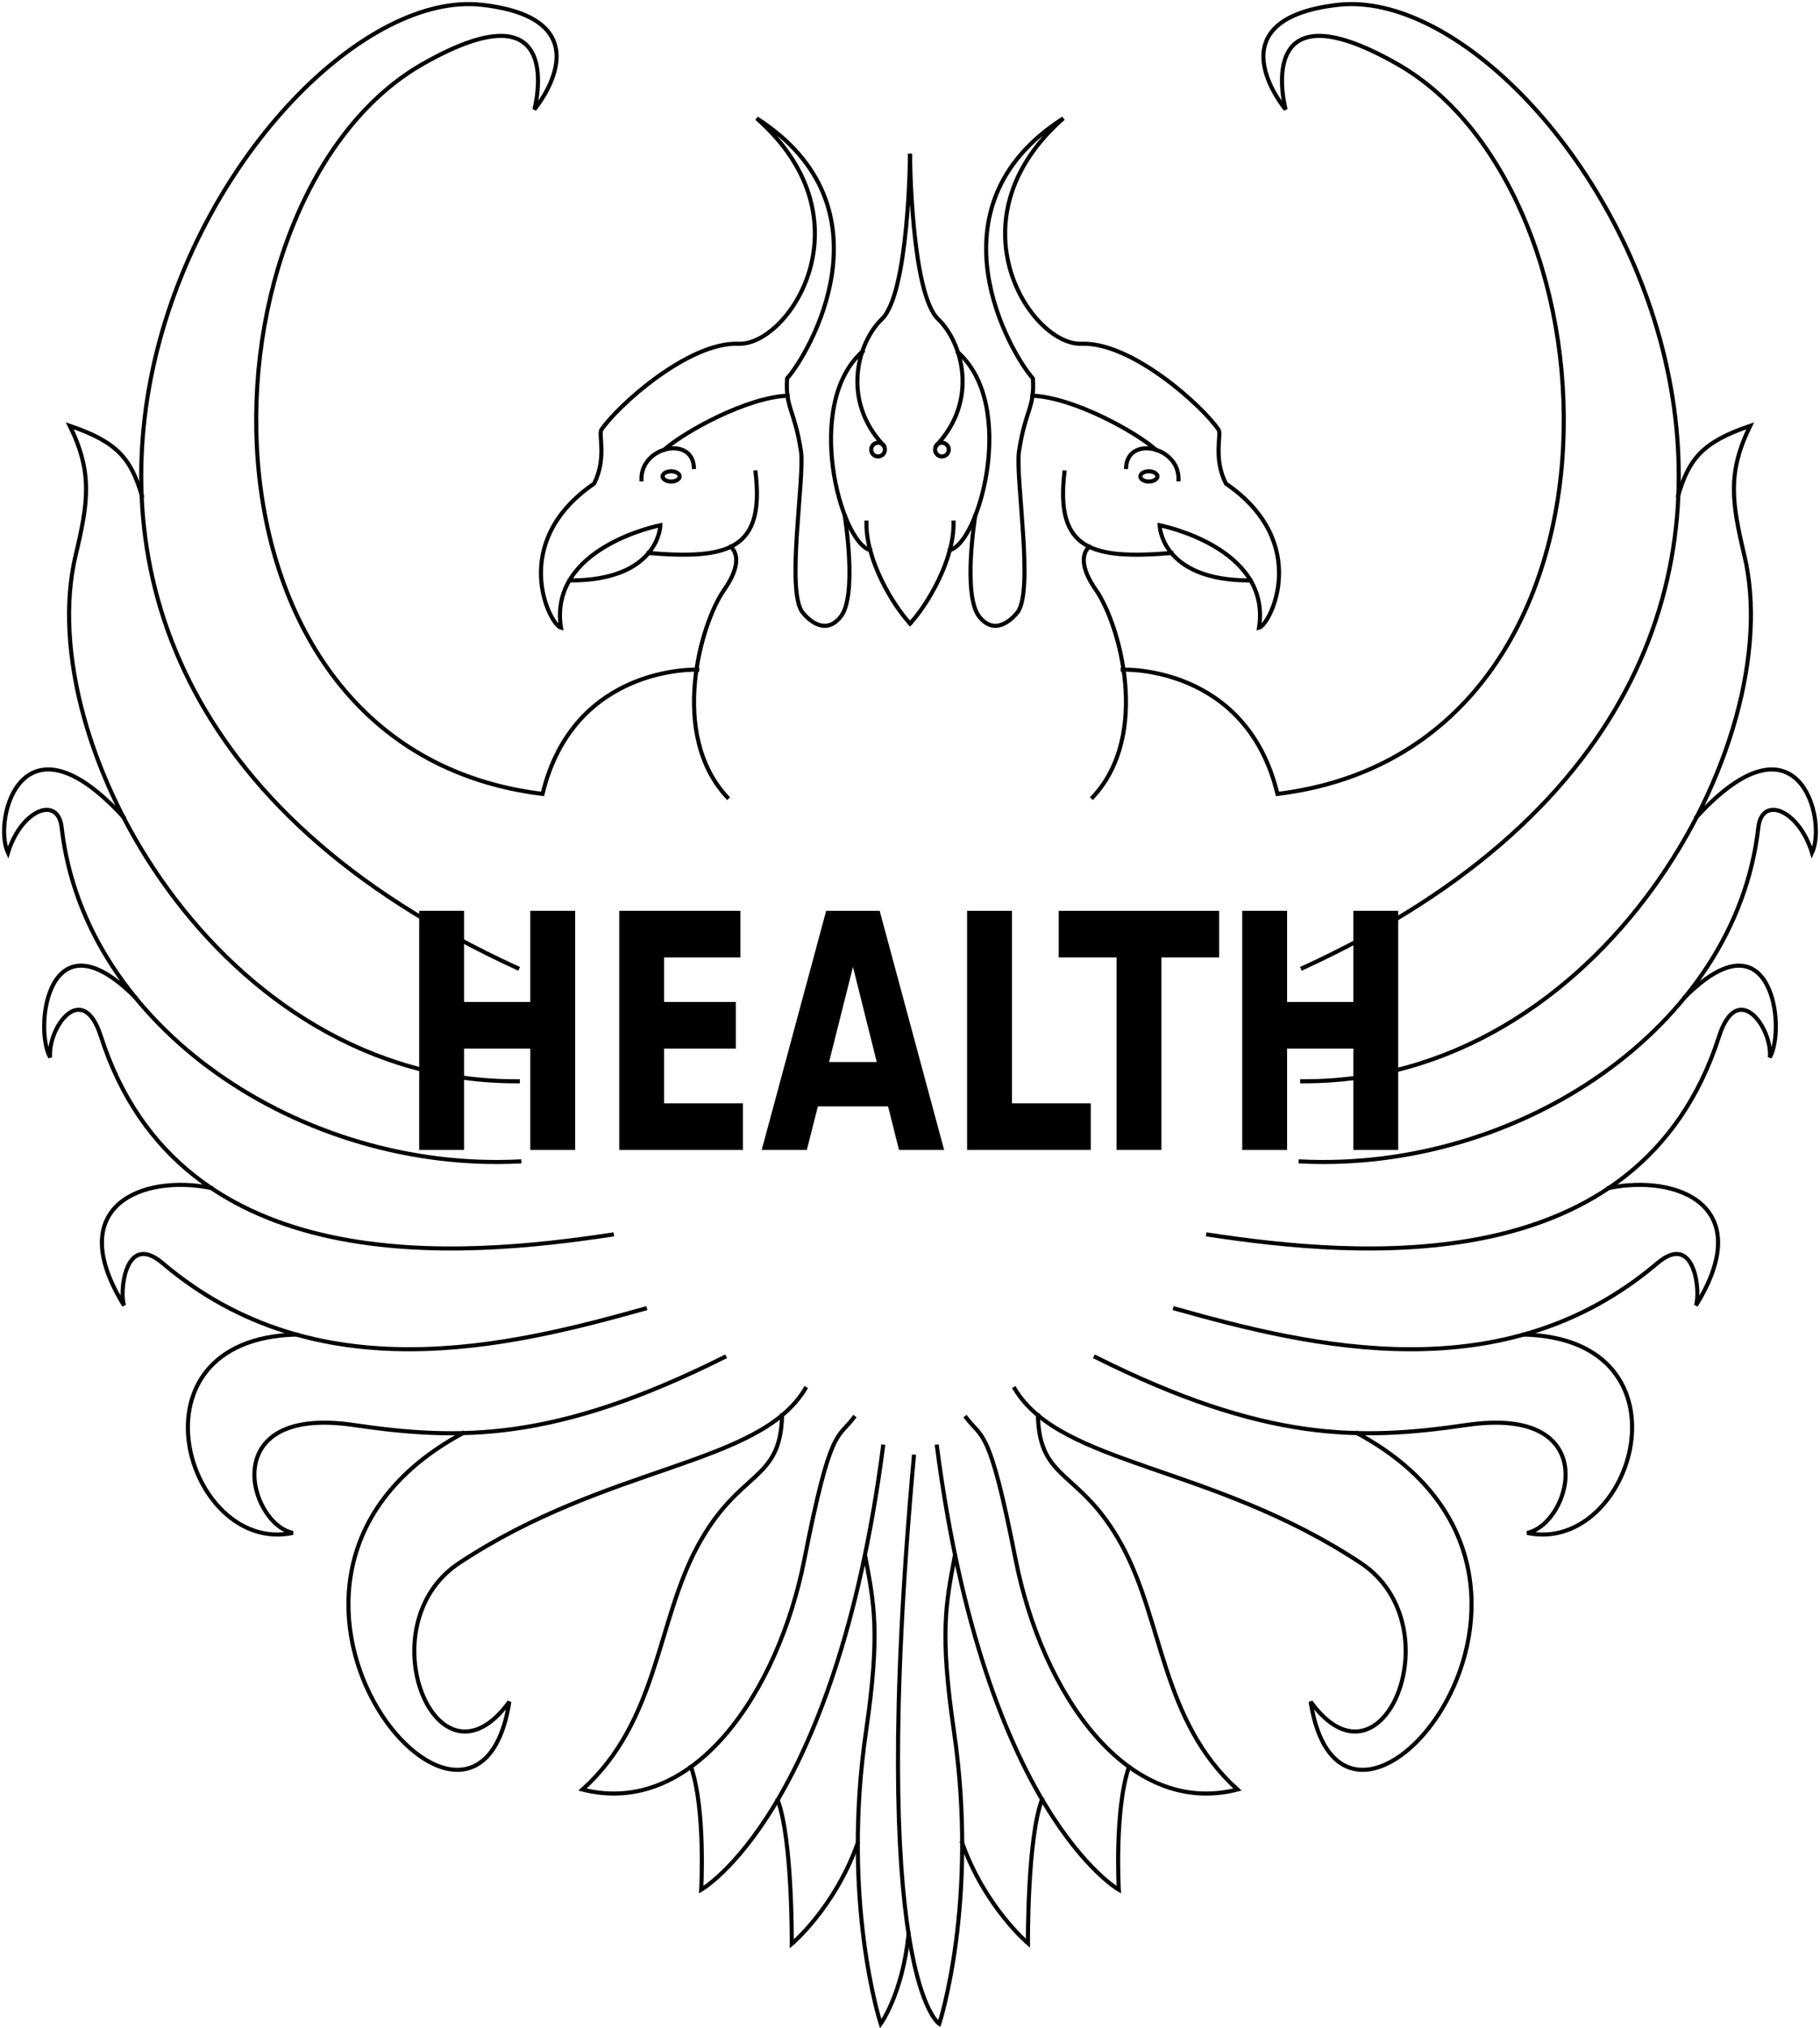 <?xml version="1.0" encoding="UTF-8" standalone="no"?>
<svg
   xmlns:dc="http://purl.org/dc/elements/1.1/"
   xmlns:cc="http://creativecommons.org/ns#"
   xmlns:rdf="http://www.w3.org/1999/02/22-rdf-syntax-ns#"
   xmlns:svg="http://www.w3.org/2000/svg"
   xmlns="http://www.w3.org/2000/svg"
   width="446.421mm"
   height="497.289mm"
   viewBox="0 0 446.421 497.289"
   version="1.1"
   id="svg1747">
  <defs
     id="defs1741" />
  <g
     id="layer1"
     transform="translate(117.377,100.478)">
    <g
       id="layer1-5"
       transform="translate(-43.077,-64.411)"
       style="stroke-width:1;stroke-miterlimit:4;stroke-dasharray:none">
      <g
         id="g4886"
         style="stroke-width:1;stroke-miterlimit:4;stroke-dasharray:none">
        <path
           id="path155"
           d="m 193.74,159.425 c 14.433,-15.502 6.414,-42.763 0.802,-50.781 -5.613,-8.018 -1.642,-10.593 -1.642,-10.593"
           style="fill:none;stroke:#000000;stroke-width:1;stroke-linecap:square;stroke-linejoin:miter;stroke-miterlimit:4;stroke-dasharray:none;stroke-opacity:1" />
        <path
           id="path157"
           d="m 186.791,79.778 c -2.252,19.088 6.827,21.344 26.217,19.77"
           style="fill:none;stroke:#000000;stroke-width:1;stroke-linecap:square;stroke-linejoin:miter;stroke-miterlimit:4;stroke-dasharray:none;stroke-opacity:1" />
        <path
           id="path159"
           d="m 232.405,106.27 c -22.021,0.084 -22.262,-13.535 -22.262,-13.535 0,0 27.489,5.321 24.379,25.135 2.735,-0.697 13.014,-20.875 -8.126,-35.341 -3.125,-6.202 -1.068,-12.005 -1.776,-13.186 C 220.745,63.58 203.339,47.756 190.96,48.229 178.581,48.701 158.266,17.852 186.519,-7.05 152.365,14.799 173.801,50.875 179.054,56.733 c 0.468,7.288 -1.859,7.654 -3.402,17.859 -0.967,6.395 3.741,34.232 -0.378,39.499 -0.673,0.861 -5.197,6.284 -9.355,1.087 -4.158,-5.197 -1.037,-24.553 -1.037,-24.553"
           style="fill:none;stroke:#000000;stroke-width:1;stroke-linecap:square;stroke-linejoin:miter;stroke-miterlimit:4;stroke-dasharray:none;stroke-opacity:1" />
        <path
           id="path4669"
           d="m 159.588,92.074 c 0.189,9.071 -6.411,20.222 -10.663,24.757"
           style="fill:none;stroke:#000000;stroke-width:1;stroke-linecap:square;stroke-linejoin:miter;stroke-miterlimit:4;stroke-dasharray:none;stroke-opacity:1" />
        <path
           id="path4671"
           d="m 158.712,98.812 c 7.229,-1.843 16.536,-35.464 1.984,-48.457"
           style="fill:none;stroke:#000000;stroke-width:1;stroke-linecap:square;stroke-linejoin:miter;stroke-miterlimit:4;stroke-dasharray:none;stroke-opacity:1" />
        <path
           id="path4675"
           d="m 155.395,73.151 c 10.394,-11.056 6.367,-25.159 0.508,-30.876 -6.709,-6.142 -6.993,-40.16 -6.993,-40.16"
           style="fill:none;stroke:#000000;stroke-width:1;stroke-linecap:square;stroke-linejoin:miter;stroke-miterlimit:4;stroke-dasharray:none;stroke-opacity:1" />
        <path
           id="path4677"
           d="m 214.772,81.491 c 0.189,-8.032 -12.379,-10.772 -12.851,-3.024"
           style="fill:none;stroke:#000000;stroke-width:1;stroke-linecap:square;stroke-linejoin:miter;stroke-miterlimit:4;stroke-dasharray:none;stroke-opacity:1" />
        <path
           id="path4679"
           d="M 209.103,74.12 C 203.906,69.584 188.775,61.352 178.947,60.974"
           style="fill:none;stroke:#000000;stroke-width:1;stroke-linecap:square;stroke-linejoin:miter;stroke-miterlimit:4;stroke-dasharray:none;stroke-opacity:1" />
        <circle
           r="1.683"
           cx="156.741"
           cy="74.185"
           id="path4708"
           style="opacity:1;fill:none;stroke:#000000;stroke-width:1;stroke-miterlimit:4;stroke-dasharray:none;stroke-opacity:1;stroke-linecap:square" />
        <path
           id="path4712"
           d="m 201.09,128.154 c 0,0 30.288,-1.274 37.952,30.469 90.483,-11.031 86.008,-146.888 29.266,-179.071 -35.814,-20.312 -27.262,11.225 -27.262,11.225 0,0 -18.567,-22.08 12.829,-25.658 56.776,-6.471 159.935,158.93 -8.636,236.19"
           style="fill:none;stroke:#000000;stroke-width:1;stroke-linecap:square;stroke-linejoin:miter;stroke-miterlimit:4;stroke-dasharray:none;stroke-opacity:1" />
        <path
           id="path4714"
           d="m 337.331,85.459 c 2.646,-8.882 5.811,-13.087 17.67,-17.103 -5.67,11.528 -4.502,18.842 -1.417,31.844 10.895,45.934 -35.152,129.268 -108.479,128.89"
           style="fill:none;stroke:#000000;stroke-width:1;stroke-linecap:square;stroke-linejoin:miter;stroke-miterlimit:4;stroke-dasharray:none;stroke-opacity:1" />
        <path
           id="path4716"
           d="m 341.867,164.267 c 24.946,-27.214 32.066,0.71 28.301,8.788 -3.262,-10.617 -12.331,-14.174 -13.182,-6.142 -5.575,49.231 -59.153,84.478 -112.259,81.832"
           style="fill:none;stroke:#000000;stroke-width:1;stroke-linecap:square;stroke-linejoin:miter;stroke-miterlimit:4;stroke-dasharray:none;stroke-opacity:1" />
        <path
           id="path4718"
           d="m 339.056,208.396 c 21.167,-21.167 24.848,7.445 20.765,14.836 0.663,-7.218 -7.928,-19.274 -12.473,-5.103 -19.457,60.668 -89.013,54.051 -125.299,48.57"
           style="fill:none;stroke:#000000;stroke-width:1;stroke-linecap:square;stroke-linejoin:miter;stroke-miterlimit:4;stroke-dasharray:none;stroke-opacity:1" />
        <path
           id="path4720"
           d="m 320.343,255.254 c 16.631,-3.402 36.596,4.207 21.335,28.832 1.174,-2.731 -0.025,-18.396 -9.449,-10.394 -37.665,31.98 -84.667,20.6 -118.307,11.15"
           style="fill:none;stroke:#000000;stroke-width:1;stroke-linecap:square;stroke-linejoin:miter;stroke-miterlimit:4;stroke-dasharray:none;stroke-opacity:1" />
        <path
           id="path4722"
           d="m 299.415,291.197 c 42.9,1.039 26.998,54.169 0.874,48.641 10.809,-2.223 19.054,-31.442 -14.93,-26.458 -26.01,3.814 -49.326,4.158 -90.903,-16.631"
           style="fill:none;stroke:#000000;stroke-width:1;stroke-linecap:square;stroke-linejoin:miter;stroke-miterlimit:4;stroke-dasharray:none;stroke-opacity:1" />
        <path
           id="path4724"
           d="m 258.598,315.39 c 65.579,35.341 -3.278,117.745 -11.415,65.836 17.665,24.389 35.423,-18.708 12.284,-34.018 -36.626,-24.234 -73.516,-23.812 -84.856,-42.711"
           style="fill:none;stroke:#000000;stroke-width:1;stroke-linecap:square;stroke-linejoin:miter;stroke-miterlimit:4;stroke-dasharray:none;stroke-opacity:1" />
        <path
           id="path4726"
           d="m 180.29,311.019 c 0.378,16.442 10.386,13.132 20.591,31.842 10.205,18.71 9.675,43.01 28.348,59.909 -27.19,6.922 -48.003,-23.812 -54.429,-56.507 -6.426,-32.695 -8.118,-29.385 -12.087,-34.677"
           style="fill:none;stroke:#000000;stroke-width:1;stroke-linecap:square;stroke-linejoin:miter;stroke-miterlimit:4;stroke-dasharray:none;stroke-opacity:1" />
        <path
           id="path4728"
           d="m 202.606,397.242 c -3.591,10.583 -2.48,30.096 -2.48,30.096 0,0 -32.884,-18.71 -44.601,-108.668"
           style="fill:none;stroke:#000000;stroke-width:1;stroke-linecap:square;stroke-linejoin:miter;stroke-miterlimit:4;stroke-dasharray:none;stroke-opacity:1" />
        <path
           id="path4730"
           d="m 159.871,345.696 c -2.079,11.15 -3.751,18.35 -0.189,42.711 6.141,41.998 -3.591,71.815 -3.591,71.815 0,0 -17.765,-10.961 -6.237,-139.095"
           style="fill:none;stroke:#000000;stroke-width:1;stroke-linecap:square;stroke-linejoin:miter;stroke-miterlimit:4;stroke-dasharray:none;stroke-opacity:1" />
        <path
           d="m 209.575,80.758 a 2.079,1.252 0 0 1 -2.079,1.252 2.079,1.252 0 0 1 -2.079,-1.252 2.079,1.252 0 0 1 2.078,-1.252 2.079,1.252 0 0 1 2.079,1.252"
           id="path4753"
           style="opacity:1;fill:none;stroke:#000000;stroke-width:1;stroke-miterlimit:4;stroke-dasharray:none;stroke-opacity:1;stroke-linecap:square" />
        <path
           id="path155-3"
           d="m 104.08,159.425 c -14.433,-15.502 -6.415,-42.763 -0.802,-50.781 5.613,-8.018 1.642,-10.593 1.642,-10.593"
           style="fill:none;stroke:#000000;stroke-width:1;stroke-linecap:square;stroke-linejoin:miter;stroke-miterlimit:4;stroke-dasharray:none;stroke-opacity:1" />
        <path
           id="path157-6"
           d="m 111.029,79.778 c 2.252,19.088 -6.827,21.344 -26.218,19.77"
           style="fill:none;stroke:#000000;stroke-width:1;stroke-linecap:square;stroke-linejoin:miter;stroke-miterlimit:4;stroke-dasharray:none;stroke-opacity:1" />
        <path
           id="path159-7"
           d="m 65.415,106.27 c 22.021,0.084 22.262,-13.535 22.262,-13.535 0,0 -27.489,5.321 -24.379,25.135 -2.735,-0.697 -13.014,-20.875 8.126,-35.341 3.125,-6.202 1.068,-12.005 1.776,-13.186 3.874,-5.764 21.28,-21.588 33.659,-21.115 12.379,0.472 32.694,-30.377 4.441,-55.279 34.154,21.849 12.718,57.926 7.465,63.783 -0.468,7.288 1.859,7.654 3.402,17.859 0.967,6.395 -3.741,34.232 0.378,39.499 0.673,0.861 5.197,6.284 9.355,1.087 4.158,-5.197 1.037,-24.553 1.037,-24.553"
           style="fill:none;stroke:#000000;stroke-width:1;stroke-linecap:square;stroke-linejoin:miter;stroke-miterlimit:4;stroke-dasharray:none;stroke-opacity:1" />
        <path
           id="path4669-5"
           d="m 138.232,92.074 c -0.189,9.071 6.44,20.222 10.693,24.757"
           style="fill:none;stroke:#000000;stroke-width:1;stroke-linecap:square;stroke-linejoin:miter;stroke-miterlimit:4;stroke-dasharray:none;stroke-opacity:1" />
        <path
           id="path4671-3"
           d="m 139.108,98.812 c -7.229,-1.843 -16.403,-35.697 -1.851,-48.69"
           style="fill:none;stroke:#000000;stroke-width:1;stroke-linecap:square;stroke-linejoin:miter;stroke-miterlimit:4;stroke-dasharray:none;stroke-opacity:1" />
        <path
           id="path4675-5"
           d="m 142.425,73.151 c -10.394,-11.056 -6.367,-25.159 -0.508,-30.876 6.709,-6.142 6.993,-40.16 6.993,-40.16"
           style="fill:none;stroke:#000000;stroke-width:1;stroke-linecap:square;stroke-linejoin:miter;stroke-miterlimit:4;stroke-dasharray:none;stroke-opacity:1" />
        <path
           id="path4677-6"
           d="m 83.047,81.491 c -0.189,-8.032 12.379,-10.772 12.851,-3.024"
           style="fill:none;stroke:#000000;stroke-width:1;stroke-linecap:square;stroke-linejoin:miter;stroke-miterlimit:4;stroke-dasharray:none;stroke-opacity:1" />
        <path
           id="path4679-2"
           d="m 88.717,74.12 c 5.197,-4.536 20.328,-12.769 30.156,-13.146"
           style="fill:none;stroke:#000000;stroke-width:1;stroke-linecap:square;stroke-linejoin:miter;stroke-miterlimit:4;stroke-dasharray:none;stroke-opacity:1" />
        <circle
           transform="scale(-1,1)"
           r="1.683"
           cx="-141.078"
           cy="74.185"
           id="path4708-9"
           style="opacity:1;fill:none;stroke:#000000;stroke-width:1;stroke-miterlimit:4;stroke-dasharray:none;stroke-opacity:1;stroke-linecap:square" />
        <path
           id="path4712-1"
           d="m 96.73,128.154 c 0,0 -30.288,-1.274 -37.952,30.469 -90.482,-11.031 -86.008,-146.888 -29.266,-179.071 35.814,-20.312 27.261,11.225 27.261,11.225 0,0 18.567,-22.08 -12.829,-25.658 -56.775,-6.471 -159.934,158.93 8.636,236.19"
           style="fill:none;stroke:#000000;stroke-width:1;stroke-linecap:square;stroke-linejoin:miter;stroke-miterlimit:4;stroke-dasharray:none;stroke-opacity:1" />
        <path
           id="path4714-2"
           d="m -39.511,85.459 c -2.646,-8.882 -5.811,-13.087 -17.67,-17.103 5.67,11.528 4.502,18.842 1.417,31.844 -10.895,45.934 35.152,129.268 108.479,128.89"
           style="fill:none;stroke:#000000;stroke-width:1;stroke-linecap:square;stroke-linejoin:miter;stroke-miterlimit:4;stroke-dasharray:none;stroke-opacity:1" />
        <path
           id="path4716-7"
           d="m -44.047,164.267 c -24.946,-27.214 -32.065,0.71 -28.301,8.788 3.262,-10.617 12.331,-14.174 13.182,-6.142 5.575,49.231 59.153,84.478 112.258,81.832"
           style="fill:none;stroke:#000000;stroke-width:1;stroke-linecap:square;stroke-linejoin:miter;stroke-miterlimit:4;stroke-dasharray:none;stroke-opacity:1" />
        <path
           id="path4718-0"
           d="m -41.235,208.396 c -21.167,-21.167 -24.848,7.445 -20.765,14.836 -0.663,-7.218 7.928,-19.274 12.473,-5.103 19.457,60.668 89.013,54.051 125.299,48.57"
           style="fill:none;stroke:#000000;stroke-width:1;stroke-linecap:square;stroke-linejoin:miter;stroke-miterlimit:4;stroke-dasharray:none;stroke-opacity:1" />
        <path
           id="path4720-9"
           d="m -22.523,255.254 c -16.631,-3.402 -36.596,4.207 -21.335,28.832 -1.174,-2.731 0.025,-18.396 9.449,-10.394 37.665,31.98 84.666,20.6 118.306,11.15"
           style="fill:none;stroke:#000000;stroke-width:1;stroke-linecap:square;stroke-linejoin:miter;stroke-miterlimit:4;stroke-dasharray:none;stroke-opacity:1" />
        <path
           id="path4722-3"
           d="m -1.595,291.197 c -42.9,1.039 -26.998,54.169 -0.874,48.641 -10.809,-2.223 -19.054,-31.442 14.93,-26.458 26.01,3.814 49.326,4.158 90.903,-16.631"
           style="fill:none;stroke:#000000;stroke-width:1;stroke-linecap:square;stroke-linejoin:miter;stroke-miterlimit:4;stroke-dasharray:none;stroke-opacity:1" />
        <path
           id="path4724-6"
           d="m 39.221,315.39 c -65.578,35.341 3.278,117.745 11.415,65.836 -17.665,24.389 -35.423,-18.708 -12.284,-34.018 36.626,-24.234 73.516,-23.812 84.856,-42.711"
           style="fill:none;stroke:#000000;stroke-width:1;stroke-linecap:square;stroke-linejoin:miter;stroke-miterlimit:4;stroke-dasharray:none;stroke-opacity:1" />
        <path
           id="path4726-0"
           d="m 117.529,311.019 c -0.378,16.442 -10.386,13.132 -20.591,31.842 -10.205,18.71 -9.675,43.01 -28.348,59.909 27.19,6.922 48.003,-23.812 54.429,-56.507 6.426,-32.695 8.118,-29.385 12.087,-34.677"
           style="fill:none;stroke:#000000;stroke-width:1;stroke-linecap:square;stroke-linejoin:miter;stroke-miterlimit:4;stroke-dasharray:none;stroke-opacity:1" />
        <path
           id="path4728-6"
           d="m 95.214,397.242 c 3.591,10.583 2.48,30.096 2.48,30.096 0,0 32.884,-18.71 44.601,-108.668"
           style="fill:none;stroke:#000000;stroke-width:1;stroke-linecap:square;stroke-linejoin:miter;stroke-miterlimit:4;stroke-dasharray:none;stroke-opacity:1" />
        <path
           id="path4730-2"
           d="m 137.949,345.696 c 2.079,11.15 3.751,18.35 0.189,42.711 -6.141,41.998 3.591,71.815 3.591,71.815 0,0 5.34,-7.363 6.833,-21.964"
           style="fill:none;stroke:#000000;stroke-width:1;stroke-linecap:square;stroke-linejoin:miter;stroke-miterlimit:4;stroke-dasharray:none;stroke-opacity:1" />
        <path
           transform="scale(-1,1)"
           d="m -88.245,80.758 a 2.079,1.252 0 0 1 -2.079,1.252 2.079,1.252 0 0 1 -2.079,-1.252 2.079,1.252 0 0 1 2.078,-1.252 2.079,1.252 0 0 1 2.079,1.252"
           id="path4753-6"
           style="opacity:1;fill:none;stroke:#000000;stroke-width:1;stroke-miterlimit:4;stroke-dasharray:none;stroke-opacity:1;stroke-linecap:square" />
        <path
           id="path4827"
           d="m 181.279,405.246 c -3.608,9.622 -3.441,35.213 -3.441,35.213 0,0 -10.524,-8.853 -16.136,-24.622"
           style="fill:none;stroke:#000000;stroke-width:1;stroke-linecap:square;stroke-linejoin:miter;stroke-miterlimit:4;stroke-dasharray:none;stroke-opacity:1" />
        <path
           id="path4827-1"
           d="m 116.473,405.404 c 3.608,9.622 3.441,35.213 3.441,35.213 0,0 10.524,-8.853 16.136,-24.622"
           style="fill:none;stroke:#000000;stroke-width:1;stroke-linecap:square;stroke-linejoin:miter;stroke-miterlimit:4;stroke-dasharray:none;stroke-opacity:1" />
      </g>
      <flowRoot
         xml:space="preserve"
         id="flowRoot4915"
         style="font-style:normal;font-weight:normal;font-size:40px;line-height:1.25;font-family:sans-serif;letter-spacing:0px;word-spacing:0px;fill:#000000;fill-opacity:1;stroke:none;stroke-width:1;stroke-miterlimit:4;stroke-dasharray:none"><flowRegion
           id="flowRegion4917"
           style="stroke-width:1;stroke-miterlimit:4;stroke-dasharray:none"><rect
             id="rect4919"
             width="88.893"
             height="70.711"
             x="595.99"
             y="966.598"
             style="stroke-width:1;stroke-miterlimit:4;stroke-dasharray:none" /></flowRegion><flowPara
           id="flowPara4921" /></flowRoot>
      <g
         aria-label="HEALTH"
         transform="matrix(0.305,0,0,0.419,-113.648,-212.474)"
         style="font-style:normal;font-weight:normal;font-size:40px;line-height:1.25;font-family:sans-serif;letter-spacing:0px;word-spacing:0px;fill:#000000;fill-opacity:1;stroke:none;stroke-width:2.797;stroke-miterlimit:4;stroke-dasharray:none"
         id="flowRoot4907-3">
        <path
           d="m 466.133,954.079 h 36.095 v 53.345 h 53.251 v -53.345 h 36.095 v 139.972 h -36.095 v -59.345 h -53.251 v 59.345 h -36.095 z"
           style="font-style:normal;font-variant:normal;font-weight:bold;font-stretch:normal;font-size:192.005px;font-family:sans-serif;-inkscape-font-specification:'sans-serif, Bold';font-variant-ligatures:normal;font-variant-caps:normal;font-variant-numeric:normal;font-feature-settings:normal;text-align:start;writing-mode:lr-tb;text-anchor:start;stroke-width:2.797;stroke-miterlimit:4;stroke-dasharray:none"
           id="path76" />
        <path
           d="m 627.013,954.079 h 97.409 v 27.282 H 663.107 v 26.063 h 57.658 v 27.282 H 663.107 v 32.063 h 63.377 v 27.282 H 627.013 Z"
           style="font-style:normal;font-variant:normal;font-weight:bold;font-stretch:normal;font-size:192.005px;font-family:sans-serif;-inkscape-font-specification:'sans-serif, Bold';font-variant-ligatures:normal;font-variant-caps:normal;font-variant-numeric:normal;font-feature-settings:normal;text-align:start;writing-mode:lr-tb;text-anchor:start;stroke-width:2.797;stroke-miterlimit:4;stroke-dasharray:none"
           id="path78" />
        <path
           d="m 843.206,1068.551 h -56.439 l -8.906,25.501 h -36.282 l 51.845,-139.972 h 43.032 l 51.845,139.972 h -36.282 z m -47.439,-25.97 h 38.345 l -19.125,-55.689 z"
           style="font-style:normal;font-variant:normal;font-weight:bold;font-stretch:normal;font-size:192.005px;font-family:sans-serif;-inkscape-font-specification:'sans-serif, Bold';font-variant-ligatures:normal;font-variant-caps:normal;font-variant-numeric:normal;font-feature-settings:normal;text-align:start;writing-mode:lr-tb;text-anchor:start;stroke-width:2.797;stroke-miterlimit:4;stroke-dasharray:none"
           id="path80" />
        <path
           d="m 906.77,954.079 h 36.095 v 112.69 h 63.377 v 27.282 h -99.471 z"
           style="font-style:normal;font-variant:normal;font-weight:bold;font-stretch:normal;font-size:192.005px;font-family:sans-serif;-inkscape-font-specification:'sans-serif, Bold';font-variant-ligatures:normal;font-variant-caps:normal;font-variant-numeric:normal;font-feature-settings:normal;text-align:start;writing-mode:lr-tb;text-anchor:start;stroke-width:2.797;stroke-miterlimit:4;stroke-dasharray:none"
           id="path82" />
        <path
           d="m 980.459,954.079 h 129.003 v 27.282 h -46.407 v 112.69 h -36.095 V 981.361 h -46.501 z"
           style="font-style:normal;font-variant:normal;font-weight:bold;font-stretch:normal;font-size:192.005px;font-family:sans-serif;-inkscape-font-specification:'sans-serif, Bold';font-variant-ligatures:normal;font-variant-caps:normal;font-variant-numeric:normal;font-feature-settings:normal;text-align:start;writing-mode:lr-tb;text-anchor:start;stroke-width:2.797;stroke-miterlimit:4;stroke-dasharray:none"
           id="path84" />
        <path
           d="m 1128.026,954.079 h 36.095 v 53.345 h 53.251 v -53.345 h 36.095 v 139.972 h -36.095 v -59.345 h -53.251 v 59.345 h -36.095 z"
           style="font-style:normal;font-variant:normal;font-weight:bold;font-stretch:normal;font-size:192.005px;font-family:sans-serif;-inkscape-font-specification:'sans-serif, Bold';font-variant-ligatures:normal;font-variant-caps:normal;font-variant-numeric:normal;font-feature-settings:normal;text-align:start;writing-mode:lr-tb;text-anchor:start;stroke-width:2.797;stroke-miterlimit:4;stroke-dasharray:none"
           id="path86" />
      </g>
    </g>
  </g>
</svg>
